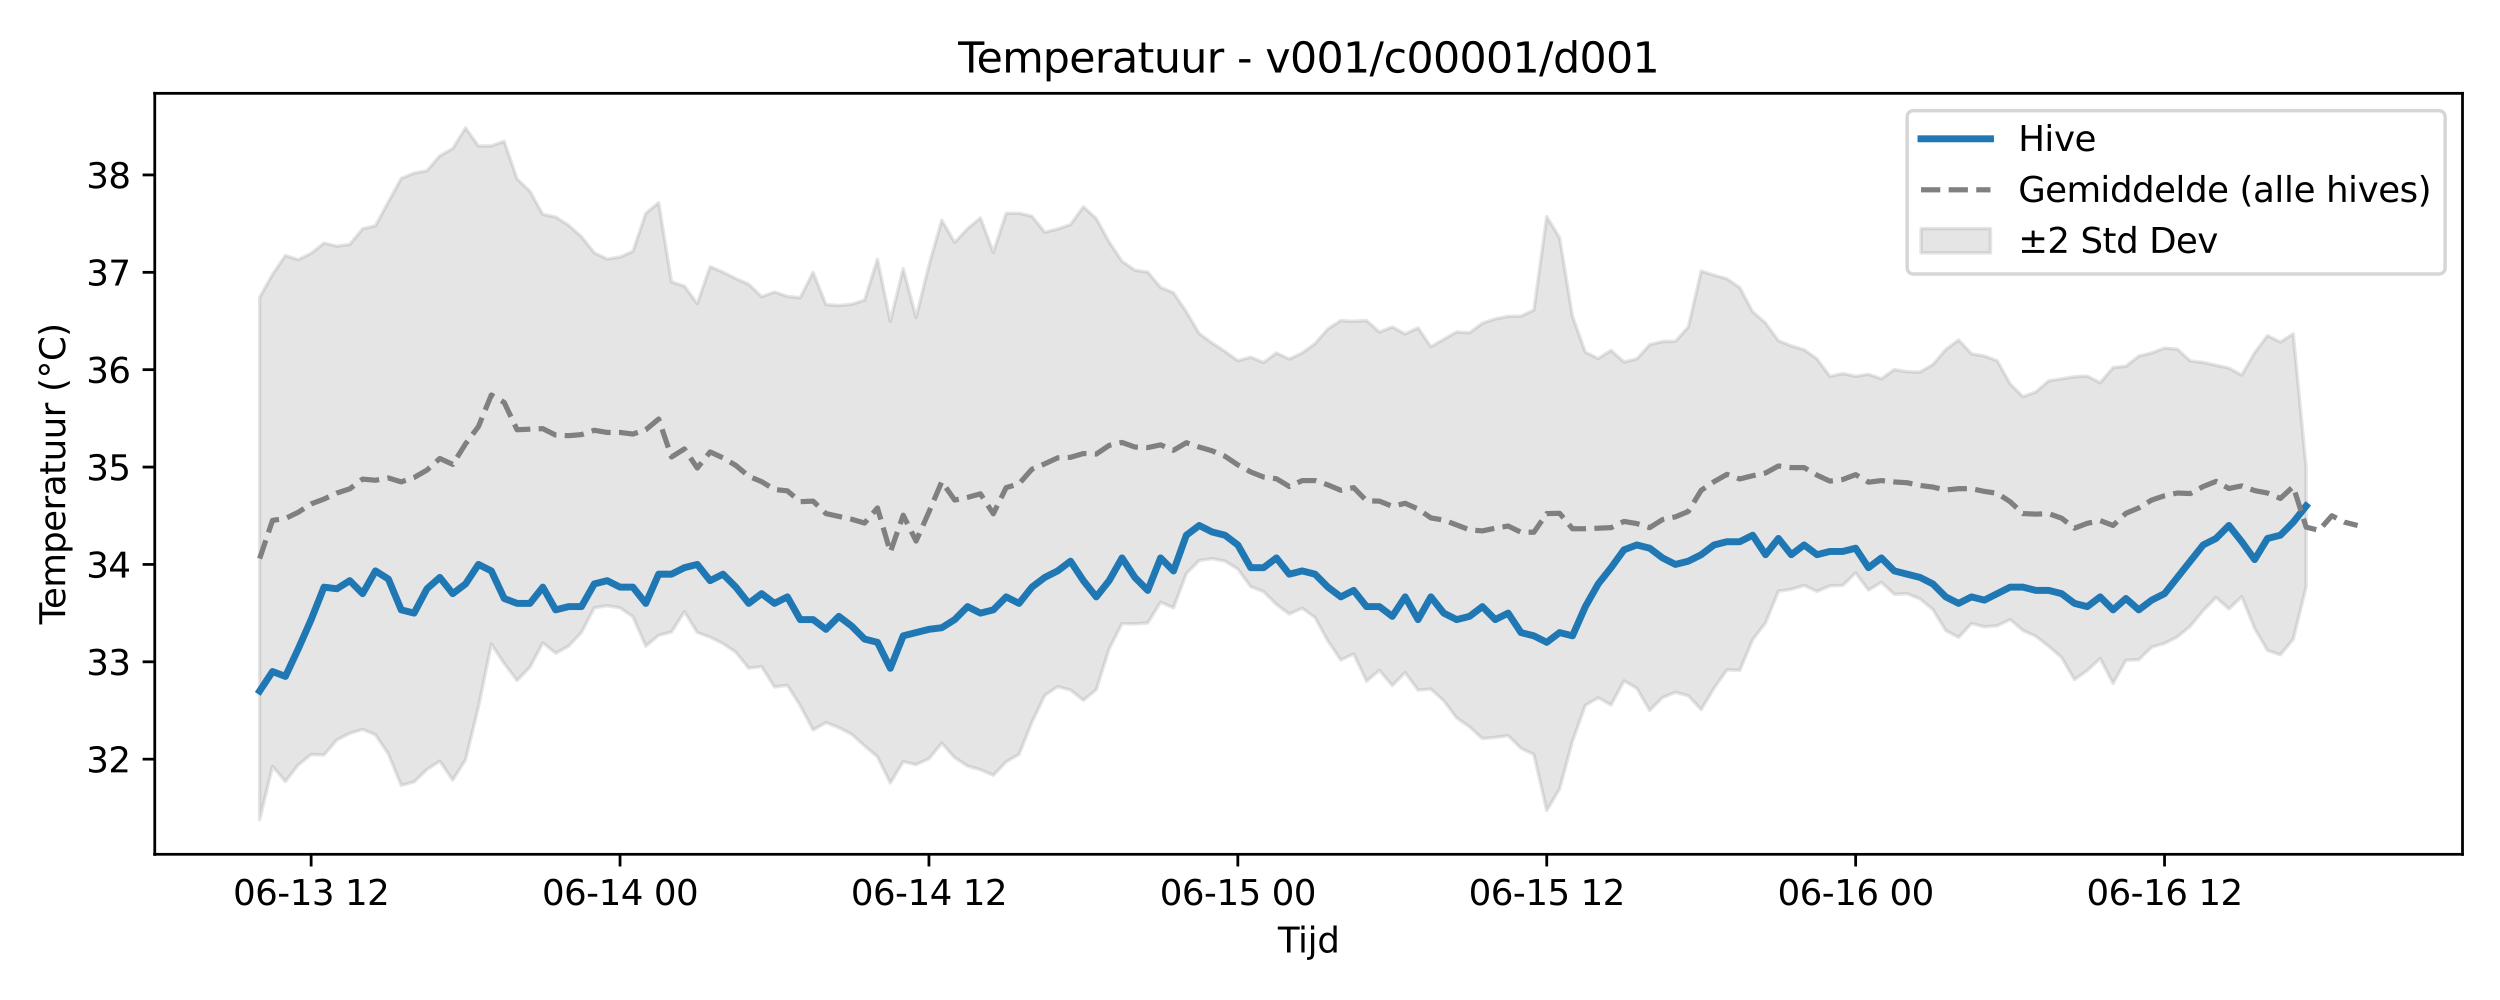 <?xml version="1.0" encoding="utf-8" standalone="no"?>
<!DOCTYPE svg PUBLIC "-//W3C//DTD SVG 1.1//EN"
  "http://www.w3.org/Graphics/SVG/1.1/DTD/svg11.dtd">
<svg xmlns:xlink="http://www.w3.org/1999/xlink" width="720pt" height="288pt" viewBox="0 0 720 288" xmlns="http://www.w3.org/2000/svg" version="1.1">
 <defs>
  <style type="text/css">*{stroke-linejoin: round; stroke-linecap: butt}</style>
 </defs>
 <g id="figure_1">
  <g id="patch_1">
   <path d="M 0 288 
L 720 288 
L 720 0 
L 0 0 
z
" style="fill: #ffffff"/>
  </g>
  <g id="axes_1">
   <g id="patch_2">
    <path d="M 44.57 246.04 
L 709.2 246.04 
L 709.2 26.88 
L 44.57 26.88 
z
" style="fill: #ffffff"/>
   </g>
   <g id="FillBetweenPolyCollection_1">
    <defs>
     <path id="m69b47f1df2" d="M 74.78 -202.333 
L 74.78 -51.922 
L 78.487 -67.287 
L 82.194 -62.949 
L 85.901 -67.711 
L 89.608 -70.705 
L 93.314 -70.58 
L 97.021 -74.916 
L 100.728 -76.814 
L 104.435 -77.942 
L 108.142 -76.379 
L 111.848 -70.862 
L 115.555 -61.813 
L 119.262 -62.828 
L 122.969 -66.407 
L 126.676 -68.805 
L 130.383 -63.319 
L 134.089 -69.216 
L 137.796 -84.401 
L 141.503 -102.495 
L 145.21 -96.899 
L 148.917 -92.027 
L 152.623 -95.869 
L 156.33 -102.856 
L 160.037 -99.874 
L 163.744 -101.913 
L 167.451 -105.835 
L 171.157 -112.969 
L 174.864 -113.536 
L 178.571 -112.951 
L 182.278 -110.386 
L 185.985 -101.92 
L 189.691 -105.03 
L 193.398 -105.976 
L 197.105 -111.833 
L 200.812 -105.858 
L 204.519 -104.489 
L 208.225 -102.658 
L 211.932 -100.15 
L 215.639 -95.564 
L 219.346 -96.014 
L 223.053 -90.149 
L 226.759 -90.626 
L 230.466 -84.781 
L 234.173 -77.793 
L 237.88 -79.907 
L 241.587 -78.44 
L 245.293 -76.554 
L 249 -73.176 
L 252.707 -70.06 
L 256.414 -62.511 
L 260.121 -68.625 
L 263.827 -67.786 
L 267.534 -69.493 
L 271.241 -73.988 
L 274.948 -69.79 
L 278.655 -67.394 
L 282.361 -66.318 
L 286.068 -64.726 
L 289.775 -68.597 
L 293.482 -70.733 
L 297.189 -80.009 
L 300.896 -87.738 
L 304.602 -90.225 
L 308.309 -89.27 
L 312.016 -86.326 
L 315.723 -89.386 
L 319.43 -101.138 
L 323.136 -108.389 
L 326.843 -108.335 
L 330.55 -108.571 
L 334.257 -114.551 
L 337.964 -112.962 
L 341.67 -122.815 
L 345.377 -126.583 
L 349.084 -127.103 
L 352.791 -126.42 
L 356.498 -124.113 
L 360.204 -119.047 
L 363.911 -117.602 
L 367.618 -113.905 
L 371.325 -111.168 
L 375.032 -112.835 
L 378.738 -110.139 
L 382.445 -103.404 
L 386.152 -97.92 
L 389.859 -99.674 
L 393.566 -91.818 
L 397.272 -94.968 
L 400.979 -90.564 
L 404.686 -94.292 
L 408.393 -89.246 
L 412.1 -89.551 
L 415.806 -86.172 
L 419.513 -81.24 
L 423.22 -78.677 
L 426.927 -75.295 
L 430.634 -75.622 
L 434.34 -76.138 
L 438.047 -72.494 
L 441.754 -70.733 
L 445.461 -54.574 
L 449.168 -60.815 
L 452.874 -74.527 
L 456.581 -84.898 
L 460.288 -87.04 
L 463.995 -84.981 
L 467.702 -91.915 
L 471.409 -89.777 
L 475.115 -83.363 
L 478.822 -87.116 
L 482.529 -88.606 
L 486.236 -87.601 
L 489.943 -83.639 
L 493.649 -89.823 
L 497.356 -95.069 
L 501.063 -94.972 
L 504.77 -103.778 
L 508.477 -108.598 
L 512.183 -117.728 
L 515.89 -118.288 
L 519.597 -119.403 
L 523.304 -117.671 
L 527.011 -119.276 
L 530.717 -119.404 
L 534.424 -122.987 
L 538.131 -118.052 
L 541.838 -120.284 
L 545.545 -116.852 
L 549.251 -116.992 
L 552.958 -115.537 
L 556.665 -112.461 
L 560.372 -106.421 
L 564.079 -104.433 
L 567.785 -108.422 
L 571.492 -107.498 
L 575.199 -107.762 
L 578.906 -109.583 
L 582.613 -106.424 
L 586.319 -104.764 
L 590.026 -101.873 
L 593.733 -98.643 
L 597.44 -92.272 
L 601.147 -94.905 
L 604.853 -98.357 
L 608.56 -91.19 
L 612.267 -97.824 
L 615.974 -98.007 
L 619.681 -101.625 
L 623.387 -102.707 
L 627.094 -104.592 
L 630.801 -107.66 
L 634.508 -112.152 
L 638.215 -115.924 
L 641.922 -112.654 
L 645.628 -116.143 
L 649.335 -107.019 
L 653.042 -100.676 
L 656.749 -99.414 
L 660.456 -103.915 
L 664.162 -119.009 
L 664.162 -153.38 
L 664.162 -153.38 
L 660.456 -191.843 
L 656.749 -189.489 
L 653.042 -191.344 
L 649.335 -186.403 
L 645.628 -179.99 
L 641.922 -181.983 
L 638.215 -182.794 
L 634.508 -183.607 
L 630.801 -184.048 
L 627.094 -187.427 
L 623.387 -187.755 
L 619.681 -186.344 
L 615.974 -185.444 
L 612.267 -182.51 
L 608.56 -182.134 
L 604.853 -177.772 
L 601.147 -179.665 
L 597.44 -179.494 
L 593.733 -178.887 
L 590.026 -178.306 
L 586.319 -175.104 
L 582.613 -173.755 
L 578.906 -177.451 
L 575.199 -184.102 
L 571.492 -185.456 
L 567.785 -186.09 
L 564.079 -190.079 
L 560.372 -187.313 
L 556.665 -182.986 
L 552.958 -180.844 
L 549.251 -180.947 
L 545.545 -181.555 
L 541.838 -178.902 
L 538.131 -180.2 
L 534.424 -179.627 
L 530.717 -180.405 
L 527.011 -179.598 
L 523.304 -184.631 
L 519.597 -187.261 
L 515.89 -188.376 
L 512.183 -189.871 
L 508.477 -194.951 
L 504.77 -198.212 
L 501.063 -205.149 
L 497.356 -207.7 
L 493.649 -208.74 
L 489.943 -209.938 
L 486.236 -193.824 
L 482.529 -189.704 
L 478.822 -189.635 
L 475.115 -188.714 
L 471.409 -184.638 
L 467.702 -183.746 
L 463.995 -187.097 
L 460.288 -184.727 
L 456.581 -186.557 
L 452.874 -196.927 
L 449.168 -219.52 
L 445.461 -225.605 
L 441.754 -198.697 
L 438.047 -196.935 
L 434.34 -196.874 
L 430.634 -196.144 
L 426.927 -194.914 
L 423.22 -192.154 
L 419.513 -192.396 
L 415.806 -190.268 
L 412.1 -188.135 
L 408.393 -193.582 
L 404.686 -191.807 
L 400.979 -193.822 
L 397.272 -192.378 
L 393.566 -195.684 
L 389.859 -195.461 
L 386.152 -195.657 
L 382.445 -193.289 
L 378.738 -189.047 
L 375.032 -186.351 
L 371.325 -184.591 
L 367.618 -186.341 
L 363.911 -183.609 
L 360.204 -185.124 
L 356.498 -184.109 
L 352.791 -186.788 
L 349.084 -189.221 
L 345.377 -191.922 
L 341.67 -198.183 
L 337.964 -203.673 
L 334.257 -205.2 
L 330.55 -209.622 
L 326.843 -210.17 
L 323.136 -212.764 
L 319.43 -218.301 
L 315.723 -225.068 
L 312.016 -228.439 
L 308.309 -223.315 
L 304.602 -222.048 
L 300.896 -221.108 
L 297.189 -225.721 
L 293.482 -226.584 
L 289.775 -226.538 
L 286.068 -215.328 
L 282.361 -225.234 
L 278.655 -222.133 
L 274.948 -218.179 
L 271.241 -224.575 
L 267.534 -211.621 
L 263.827 -196.564 
L 260.121 -210.619 
L 256.414 -195.483 
L 252.707 -213.36 
L 249 -201.55 
L 245.293 -200.353 
L 241.587 -200.025 
L 237.88 -200.272 
L 234.173 -209.552 
L 230.466 -202.253 
L 226.759 -202.64 
L 223.053 -203.896 
L 219.346 -202.548 
L 215.639 -206.115 
L 211.932 -207.761 
L 208.225 -209.615 
L 204.519 -211.211 
L 200.812 -200.557 
L 197.105 -205.581 
L 193.398 -206.796 
L 189.691 -229.615 
L 185.985 -226.555 
L 182.278 -215.597 
L 178.571 -213.966 
L 174.864 -213.382 
L 171.157 -215.195 
L 167.451 -219.837 
L 163.744 -223.135 
L 160.037 -225.485 
L 156.33 -226.243 
L 152.623 -232.918 
L 148.917 -236.449 
L 145.21 -247.28 
L 141.503 -245.985 
L 137.796 -245.944 
L 134.089 -251.158 
L 130.383 -245.215 
L 126.676 -243.112 
L 122.969 -238.832 
L 119.262 -238.139 
L 115.555 -236.617 
L 111.848 -229.838 
L 108.142 -222.985 
L 104.435 -222.09 
L 100.728 -217.609 
L 97.021 -217.103 
L 93.314 -217.968 
L 89.608 -215.038 
L 85.901 -213.225 
L 82.194 -214.381 
L 78.487 -208.975 
L 74.78 -202.333 
z
" style="stroke: #808080; stroke-opacity: 0.2"/>
    </defs>
    <g clip-path="url(#p6d8ef355d5)">
     <use xlink:href="#m69b47f1df2" x="0" y="288" style="fill: #808080; fill-opacity: 0.2; stroke: #808080; stroke-opacity: 0.2"/>
    </g>
   </g>
   <g id="matplotlib.axis_1">
    <g id="xtick_1">
     <g id="line2d_1">
      <defs>
       <path id="m35643dc6fe" d="M 0 0 
L 0 3.5 
" style="stroke: #000000; stroke-width: 0.8"/>
      </defs>
      <g>
       <use xlink:href="#m35643dc6fe" x="89.608" y="246.04" style="stroke: #000000; stroke-width: 0.8"/>
      </g>
     </g>
     <g id="text_1">
      <!-- 06-13 12 -->
      <g transform="translate(67.127 260.638) scale(0.1 -0.1)">
       <defs>
        <path id="DejaVuSans-30" d="M 2034 4250 
Q 1547 4250 1301 3770 
Q 1056 3291 1056 2328 
Q 1056 1369 1301 889 
Q 1547 409 2034 409 
Q 2525 409 2770 889 
Q 3016 1369 3016 2328 
Q 3016 3291 2770 3770 
Q 2525 4250 2034 4250 
z
M 2034 4750 
Q 2819 4750 3233 4129 
Q 3647 3509 3647 2328 
Q 3647 1150 3233 529 
Q 2819 -91 2034 -91 
Q 1250 -91 836 529 
Q 422 1150 422 2328 
Q 422 3509 836 4129 
Q 1250 4750 2034 4750 
z
" transform="scale(0.016)"/>
        <path id="DejaVuSans-36" d="M 2113 2584 
Q 1688 2584 1439 2293 
Q 1191 2003 1191 1497 
Q 1191 994 1439 701 
Q 1688 409 2113 409 
Q 2538 409 2786 701 
Q 3034 994 3034 1497 
Q 3034 2003 2786 2293 
Q 2538 2584 2113 2584 
z
M 3366 4563 
L 3366 3988 
Q 3128 4100 2886 4159 
Q 2644 4219 2406 4219 
Q 1781 4219 1451 3797 
Q 1122 3375 1075 2522 
Q 1259 2794 1537 2939 
Q 1816 3084 2150 3084 
Q 2853 3084 3261 2657 
Q 3669 2231 3669 1497 
Q 3669 778 3244 343 
Q 2819 -91 2113 -91 
Q 1303 -91 875 529 
Q 447 1150 447 2328 
Q 447 3434 972 4092 
Q 1497 4750 2381 4750 
Q 2619 4750 2861 4703 
Q 3103 4656 3366 4563 
z
" transform="scale(0.016)"/>
        <path id="DejaVuSans-2d" d="M 313 2009 
L 1997 2009 
L 1997 1497 
L 313 1497 
L 313 2009 
z
" transform="scale(0.016)"/>
        <path id="DejaVuSans-31" d="M 794 531 
L 1825 531 
L 1825 4091 
L 703 3866 
L 703 4441 
L 1819 4666 
L 2450 4666 
L 2450 531 
L 3481 531 
L 3481 0 
L 794 0 
L 794 531 
z
" transform="scale(0.016)"/>
        <path id="DejaVuSans-33" d="M 2597 2516 
Q 3050 2419 3304 2112 
Q 3559 1806 3559 1356 
Q 3559 666 3084 287 
Q 2609 -91 1734 -91 
Q 1441 -91 1130 -33 
Q 819 25 488 141 
L 488 750 
Q 750 597 1062 519 
Q 1375 441 1716 441 
Q 2309 441 2620 675 
Q 2931 909 2931 1356 
Q 2931 1769 2642 2001 
Q 2353 2234 1838 2234 
L 1294 2234 
L 1294 2753 
L 1863 2753 
Q 2328 2753 2575 2939 
Q 2822 3125 2822 3475 
Q 2822 3834 2567 4026 
Q 2313 4219 1838 4219 
Q 1578 4219 1281 4162 
Q 984 4106 628 3988 
L 628 4550 
Q 988 4650 1302 4700 
Q 1616 4750 1894 4750 
Q 2613 4750 3031 4423 
Q 3450 4097 3450 3541 
Q 3450 3153 3228 2886 
Q 3006 2619 2597 2516 
z
" transform="scale(0.016)"/>
        <path id="DejaVuSans-20" transform="scale(0.016)"/>
        <path id="DejaVuSans-32" d="M 1228 531 
L 3431 531 
L 3431 0 
L 469 0 
L 469 531 
Q 828 903 1448 1529 
Q 2069 2156 2228 2338 
Q 2531 2678 2651 2914 
Q 2772 3150 2772 3378 
Q 2772 3750 2511 3984 
Q 2250 4219 1831 4219 
Q 1534 4219 1204 4116 
Q 875 4013 500 3803 
L 500 4441 
Q 881 4594 1212 4672 
Q 1544 4750 1819 4750 
Q 2544 4750 2975 4387 
Q 3406 4025 3406 3419 
Q 3406 3131 3298 2873 
Q 3191 2616 2906 2266 
Q 2828 2175 2409 1742 
Q 1991 1309 1228 531 
z
" transform="scale(0.016)"/>
       </defs>
       <use xlink:href="#DejaVuSans-30"/>
       <use xlink:href="#DejaVuSans-36" transform="translate(63.623 0)"/>
       <use xlink:href="#DejaVuSans-2d" transform="translate(127.246 0)"/>
       <use xlink:href="#DejaVuSans-31" transform="translate(163.33 0)"/>
       <use xlink:href="#DejaVuSans-33" transform="translate(226.953 0)"/>
       <use xlink:href="#DejaVuSans-20" transform="translate(290.576 0)"/>
       <use xlink:href="#DejaVuSans-31" transform="translate(322.363 0)"/>
       <use xlink:href="#DejaVuSans-32" transform="translate(385.986 0)"/>
      </g>
     </g>
    </g>
    <g id="xtick_2">
     <g id="line2d_2">
      <g>
       <use xlink:href="#m35643dc6fe" x="178.571" y="246.04" style="stroke: #000000; stroke-width: 0.8"/>
      </g>
     </g>
     <g id="text_2">
      <!-- 06-14 00 -->
      <g transform="translate(156.091 260.638) scale(0.1 -0.1)">
       <defs>
        <path id="DejaVuSans-34" d="M 2419 4116 
L 825 1625 
L 2419 1625 
L 2419 4116 
z
M 2253 4666 
L 3047 4666 
L 3047 1625 
L 3713 1625 
L 3713 1100 
L 3047 1100 
L 3047 0 
L 2419 0 
L 2419 1100 
L 313 1100 
L 313 1709 
L 2253 4666 
z
" transform="scale(0.016)"/>
       </defs>
       <use xlink:href="#DejaVuSans-30"/>
       <use xlink:href="#DejaVuSans-36" transform="translate(63.623 0)"/>
       <use xlink:href="#DejaVuSans-2d" transform="translate(127.246 0)"/>
       <use xlink:href="#DejaVuSans-31" transform="translate(163.33 0)"/>
       <use xlink:href="#DejaVuSans-34" transform="translate(226.953 0)"/>
       <use xlink:href="#DejaVuSans-20" transform="translate(290.576 0)"/>
       <use xlink:href="#DejaVuSans-30" transform="translate(322.363 0)"/>
       <use xlink:href="#DejaVuSans-30" transform="translate(385.986 0)"/>
      </g>
     </g>
    </g>
    <g id="xtick_3">
     <g id="line2d_3">
      <g>
       <use xlink:href="#m35643dc6fe" x="267.534" y="246.04" style="stroke: #000000; stroke-width: 0.8"/>
      </g>
     </g>
     <g id="text_3">
      <!-- 06-14 12 -->
      <g transform="translate(245.054 260.638) scale(0.1 -0.1)">
       <use xlink:href="#DejaVuSans-30"/>
       <use xlink:href="#DejaVuSans-36" transform="translate(63.623 0)"/>
       <use xlink:href="#DejaVuSans-2d" transform="translate(127.246 0)"/>
       <use xlink:href="#DejaVuSans-31" transform="translate(163.33 0)"/>
       <use xlink:href="#DejaVuSans-34" transform="translate(226.953 0)"/>
       <use xlink:href="#DejaVuSans-20" transform="translate(290.576 0)"/>
       <use xlink:href="#DejaVuSans-31" transform="translate(322.363 0)"/>
       <use xlink:href="#DejaVuSans-32" transform="translate(385.986 0)"/>
      </g>
     </g>
    </g>
    <g id="xtick_4">
     <g id="line2d_4">
      <g>
       <use xlink:href="#m35643dc6fe" x="356.498" y="246.04" style="stroke: #000000; stroke-width: 0.8"/>
      </g>
     </g>
     <g id="text_4">
      <!-- 06-15 00 -->
      <g transform="translate(334.017 260.638) scale(0.1 -0.1)">
       <defs>
        <path id="DejaVuSans-35" d="M 691 4666 
L 3169 4666 
L 3169 4134 
L 1269 4134 
L 1269 2991 
Q 1406 3038 1543 3061 
Q 1681 3084 1819 3084 
Q 2600 3084 3056 2656 
Q 3513 2228 3513 1497 
Q 3513 744 3044 326 
Q 2575 -91 1722 -91 
Q 1428 -91 1123 -41 
Q 819 9 494 109 
L 494 744 
Q 775 591 1075 516 
Q 1375 441 1709 441 
Q 2250 441 2565 725 
Q 2881 1009 2881 1497 
Q 2881 1984 2565 2268 
Q 2250 2553 1709 2553 
Q 1456 2553 1204 2497 
Q 953 2441 691 2322 
L 691 4666 
z
" transform="scale(0.016)"/>
       </defs>
       <use xlink:href="#DejaVuSans-30"/>
       <use xlink:href="#DejaVuSans-36" transform="translate(63.623 0)"/>
       <use xlink:href="#DejaVuSans-2d" transform="translate(127.246 0)"/>
       <use xlink:href="#DejaVuSans-31" transform="translate(163.33 0)"/>
       <use xlink:href="#DejaVuSans-35" transform="translate(226.953 0)"/>
       <use xlink:href="#DejaVuSans-20" transform="translate(290.576 0)"/>
       <use xlink:href="#DejaVuSans-30" transform="translate(322.363 0)"/>
       <use xlink:href="#DejaVuSans-30" transform="translate(385.986 0)"/>
      </g>
     </g>
    </g>
    <g id="xtick_5">
     <g id="line2d_5">
      <g>
       <use xlink:href="#m35643dc6fe" x="445.461" y="246.04" style="stroke: #000000; stroke-width: 0.8"/>
      </g>
     </g>
     <g id="text_5">
      <!-- 06-15 12 -->
      <g transform="translate(422.98 260.638) scale(0.1 -0.1)">
       <use xlink:href="#DejaVuSans-30"/>
       <use xlink:href="#DejaVuSans-36" transform="translate(63.623 0)"/>
       <use xlink:href="#DejaVuSans-2d" transform="translate(127.246 0)"/>
       <use xlink:href="#DejaVuSans-31" transform="translate(163.33 0)"/>
       <use xlink:href="#DejaVuSans-35" transform="translate(226.953 0)"/>
       <use xlink:href="#DejaVuSans-20" transform="translate(290.576 0)"/>
       <use xlink:href="#DejaVuSans-31" transform="translate(322.363 0)"/>
       <use xlink:href="#DejaVuSans-32" transform="translate(385.986 0)"/>
      </g>
     </g>
    </g>
    <g id="xtick_6">
     <g id="line2d_6">
      <g>
       <use xlink:href="#m35643dc6fe" x="534.424" y="246.04" style="stroke: #000000; stroke-width: 0.8"/>
      </g>
     </g>
     <g id="text_6">
      <!-- 06-16 00 -->
      <g transform="translate(511.944 260.638) scale(0.1 -0.1)">
       <use xlink:href="#DejaVuSans-30"/>
       <use xlink:href="#DejaVuSans-36" transform="translate(63.623 0)"/>
       <use xlink:href="#DejaVuSans-2d" transform="translate(127.246 0)"/>
       <use xlink:href="#DejaVuSans-31" transform="translate(163.33 0)"/>
       <use xlink:href="#DejaVuSans-36" transform="translate(226.953 0)"/>
       <use xlink:href="#DejaVuSans-20" transform="translate(290.576 0)"/>
       <use xlink:href="#DejaVuSans-30" transform="translate(322.363 0)"/>
       <use xlink:href="#DejaVuSans-30" transform="translate(385.986 0)"/>
      </g>
     </g>
    </g>
    <g id="xtick_7">
     <g id="line2d_7">
      <g>
       <use xlink:href="#m35643dc6fe" x="623.387" y="246.04" style="stroke: #000000; stroke-width: 0.8"/>
      </g>
     </g>
     <g id="text_7">
      <!-- 06-16 12 -->
      <g transform="translate(600.907 260.638) scale(0.1 -0.1)">
       <use xlink:href="#DejaVuSans-30"/>
       <use xlink:href="#DejaVuSans-36" transform="translate(63.623 0)"/>
       <use xlink:href="#DejaVuSans-2d" transform="translate(127.246 0)"/>
       <use xlink:href="#DejaVuSans-31" transform="translate(163.33 0)"/>
       <use xlink:href="#DejaVuSans-36" transform="translate(226.953 0)"/>
       <use xlink:href="#DejaVuSans-20" transform="translate(290.576 0)"/>
       <use xlink:href="#DejaVuSans-31" transform="translate(322.363 0)"/>
       <use xlink:href="#DejaVuSans-32" transform="translate(385.986 0)"/>
      </g>
     </g>
    </g>
    <g id="text_8">
     <!-- Tijd -->
     <g transform="translate(368.035 274.317) scale(0.1 -0.1)">
      <defs>
       <path id="DejaVuSans-54" d="M -19 4666 
L 3928 4666 
L 3928 4134 
L 2272 4134 
L 2272 0 
L 1638 0 
L 1638 4134 
L -19 4134 
L -19 4666 
z
" transform="scale(0.016)"/>
       <path id="DejaVuSans-69" d="M 603 3500 
L 1178 3500 
L 1178 0 
L 603 0 
L 603 3500 
z
M 603 4863 
L 1178 4863 
L 1178 4134 
L 603 4134 
L 603 4863 
z
" transform="scale(0.016)"/>
       <path id="DejaVuSans-6a" d="M 603 3500 
L 1178 3500 
L 1178 -63 
Q 1178 -731 923 -1031 
Q 669 -1331 103 -1331 
L -116 -1331 
L -116 -844 
L 38 -844 
Q 366 -844 484 -692 
Q 603 -541 603 -63 
L 603 3500 
z
M 603 4863 
L 1178 4863 
L 1178 4134 
L 603 4134 
L 603 4863 
z
" transform="scale(0.016)"/>
       <path id="DejaVuSans-64" d="M 2906 2969 
L 2906 4863 
L 3481 4863 
L 3481 0 
L 2906 0 
L 2906 525 
Q 2725 213 2448 61 
Q 2172 -91 1784 -91 
Q 1150 -91 751 415 
Q 353 922 353 1747 
Q 353 2572 751 3078 
Q 1150 3584 1784 3584 
Q 2172 3584 2448 3432 
Q 2725 3281 2906 2969 
z
M 947 1747 
Q 947 1113 1208 752 
Q 1469 391 1925 391 
Q 2381 391 2643 752 
Q 2906 1113 2906 1747 
Q 2906 2381 2643 2742 
Q 2381 3103 1925 3103 
Q 1469 3103 1208 2742 
Q 947 2381 947 1747 
z
" transform="scale(0.016)"/>
      </defs>
      <use xlink:href="#DejaVuSans-54"/>
      <use xlink:href="#DejaVuSans-69" transform="translate(57.959 0)"/>
      <use xlink:href="#DejaVuSans-6a" transform="translate(85.742 0)"/>
      <use xlink:href="#DejaVuSans-64" transform="translate(113.525 0)"/>
     </g>
    </g>
   </g>
   <g id="matplotlib.axis_2">
    <g id="ytick_1">
     <g id="line2d_8">
      <defs>
       <path id="mdef4ebf2e7" d="M 0 0 
L -3.5 0 
" style="stroke: #000000; stroke-width: 0.8"/>
      </defs>
      <g>
       <use xlink:href="#mdef4ebf2e7" x="44.57" y="218.641" style="stroke: #000000; stroke-width: 0.8"/>
      </g>
     </g>
     <g id="text_9">
      <!-- 32 -->
      <g transform="translate(24.845 222.44) scale(0.1 -0.1)">
       <use xlink:href="#DejaVuSans-33"/>
       <use xlink:href="#DejaVuSans-32" transform="translate(63.623 0)"/>
      </g>
     </g>
    </g>
    <g id="ytick_2">
     <g id="line2d_9">
      <g>
       <use xlink:href="#mdef4ebf2e7" x="44.57" y="190.598" style="stroke: #000000; stroke-width: 0.8"/>
      </g>
     </g>
     <g id="text_10">
      <!-- 33 -->
      <g transform="translate(24.845 194.397) scale(0.1 -0.1)">
       <use xlink:href="#DejaVuSans-33"/>
       <use xlink:href="#DejaVuSans-33" transform="translate(63.623 0)"/>
      </g>
     </g>
    </g>
    <g id="ytick_3">
     <g id="line2d_10">
      <g>
       <use xlink:href="#mdef4ebf2e7" x="44.57" y="162.555" style="stroke: #000000; stroke-width: 0.8"/>
      </g>
     </g>
     <g id="text_11">
      <!-- 34 -->
      <g transform="translate(24.845 166.354) scale(0.1 -0.1)">
       <use xlink:href="#DejaVuSans-33"/>
       <use xlink:href="#DejaVuSans-34" transform="translate(63.623 0)"/>
      </g>
     </g>
    </g>
    <g id="ytick_4">
     <g id="line2d_11">
      <g>
       <use xlink:href="#mdef4ebf2e7" x="44.57" y="134.512" style="stroke: #000000; stroke-width: 0.8"/>
      </g>
     </g>
     <g id="text_12">
      <!-- 35 -->
      <g transform="translate(24.845 138.311) scale(0.1 -0.1)">
       <use xlink:href="#DejaVuSans-33"/>
       <use xlink:href="#DejaVuSans-35" transform="translate(63.623 0)"/>
      </g>
     </g>
    </g>
    <g id="ytick_5">
     <g id="line2d_12">
      <g>
       <use xlink:href="#mdef4ebf2e7" x="44.57" y="106.469" style="stroke: #000000; stroke-width: 0.8"/>
      </g>
     </g>
     <g id="text_13">
      <!-- 36 -->
      <g transform="translate(24.845 110.268) scale(0.1 -0.1)">
       <use xlink:href="#DejaVuSans-33"/>
       <use xlink:href="#DejaVuSans-36" transform="translate(63.623 0)"/>
      </g>
     </g>
    </g>
    <g id="ytick_6">
     <g id="line2d_13">
      <g>
       <use xlink:href="#mdef4ebf2e7" x="44.57" y="78.426" style="stroke: #000000; stroke-width: 0.8"/>
      </g>
     </g>
     <g id="text_14">
      <!-- 37 -->
      <g transform="translate(24.845 82.225) scale(0.1 -0.1)">
       <defs>
        <path id="DejaVuSans-37" d="M 525 4666 
L 3525 4666 
L 3525 4397 
L 1831 0 
L 1172 0 
L 2766 4134 
L 525 4134 
L 525 4666 
z
" transform="scale(0.016)"/>
       </defs>
       <use xlink:href="#DejaVuSans-33"/>
       <use xlink:href="#DejaVuSans-37" transform="translate(63.623 0)"/>
      </g>
     </g>
    </g>
    <g id="ytick_7">
     <g id="line2d_14">
      <g>
       <use xlink:href="#mdef4ebf2e7" x="44.57" y="50.383" style="stroke: #000000; stroke-width: 0.8"/>
      </g>
     </g>
     <g id="text_15">
      <!-- 38 -->
      <g transform="translate(24.845 54.182) scale(0.1 -0.1)">
       <defs>
        <path id="DejaVuSans-38" d="M 2034 2216 
Q 1584 2216 1326 1975 
Q 1069 1734 1069 1313 
Q 1069 891 1326 650 
Q 1584 409 2034 409 
Q 2484 409 2743 651 
Q 3003 894 3003 1313 
Q 3003 1734 2745 1975 
Q 2488 2216 2034 2216 
z
M 1403 2484 
Q 997 2584 770 2862 
Q 544 3141 544 3541 
Q 544 4100 942 4425 
Q 1341 4750 2034 4750 
Q 2731 4750 3128 4425 
Q 3525 4100 3525 3541 
Q 3525 3141 3298 2862 
Q 3072 2584 2669 2484 
Q 3125 2378 3379 2068 
Q 3634 1759 3634 1313 
Q 3634 634 3220 271 
Q 2806 -91 2034 -91 
Q 1263 -91 848 271 
Q 434 634 434 1313 
Q 434 1759 690 2068 
Q 947 2378 1403 2484 
z
M 1172 3481 
Q 1172 3119 1398 2916 
Q 1625 2713 2034 2713 
Q 2441 2713 2670 2916 
Q 2900 3119 2900 3481 
Q 2900 3844 2670 4047 
Q 2441 4250 2034 4250 
Q 1625 4250 1398 4047 
Q 1172 3844 1172 3481 
z
" transform="scale(0.016)"/>
       </defs>
       <use xlink:href="#DejaVuSans-33"/>
       <use xlink:href="#DejaVuSans-38" transform="translate(63.623 0)"/>
      </g>
     </g>
    </g>
    <g id="text_16">
     <!-- Temperatuur (°C) -->
     <g transform="translate(18.765 179.816) rotate(-90) scale(0.1 -0.1)">
      <defs>
       <path id="DejaVuSans-65" d="M 3597 1894 
L 3597 1613 
L 953 1613 
Q 991 1019 1311 708 
Q 1631 397 2203 397 
Q 2534 397 2845 478 
Q 3156 559 3463 722 
L 3463 178 
Q 3153 47 2828 -22 
Q 2503 -91 2169 -91 
Q 1331 -91 842 396 
Q 353 884 353 1716 
Q 353 2575 817 3079 
Q 1281 3584 2069 3584 
Q 2775 3584 3186 3129 
Q 3597 2675 3597 1894 
z
M 3022 2063 
Q 3016 2534 2758 2815 
Q 2500 3097 2075 3097 
Q 1594 3097 1305 2825 
Q 1016 2553 972 2059 
L 3022 2063 
z
" transform="scale(0.016)"/>
       <path id="DejaVuSans-6d" d="M 3328 2828 
Q 3544 3216 3844 3400 
Q 4144 3584 4550 3584 
Q 5097 3584 5394 3201 
Q 5691 2819 5691 2113 
L 5691 0 
L 5113 0 
L 5113 2094 
Q 5113 2597 4934 2840 
Q 4756 3084 4391 3084 
Q 3944 3084 3684 2787 
Q 3425 2491 3425 1978 
L 3425 0 
L 2847 0 
L 2847 2094 
Q 2847 2600 2669 2842 
Q 2491 3084 2119 3084 
Q 1678 3084 1418 2786 
Q 1159 2488 1159 1978 
L 1159 0 
L 581 0 
L 581 3500 
L 1159 3500 
L 1159 2956 
Q 1356 3278 1631 3431 
Q 1906 3584 2284 3584 
Q 2666 3584 2933 3390 
Q 3200 3197 3328 2828 
z
" transform="scale(0.016)"/>
       <path id="DejaVuSans-70" d="M 1159 525 
L 1159 -1331 
L 581 -1331 
L 581 3500 
L 1159 3500 
L 1159 2969 
Q 1341 3281 1617 3432 
Q 1894 3584 2278 3584 
Q 2916 3584 3314 3078 
Q 3713 2572 3713 1747 
Q 3713 922 3314 415 
Q 2916 -91 2278 -91 
Q 1894 -91 1617 61 
Q 1341 213 1159 525 
z
M 3116 1747 
Q 3116 2381 2855 2742 
Q 2594 3103 2138 3103 
Q 1681 3103 1420 2742 
Q 1159 2381 1159 1747 
Q 1159 1113 1420 752 
Q 1681 391 2138 391 
Q 2594 391 2855 752 
Q 3116 1113 3116 1747 
z
" transform="scale(0.016)"/>
       <path id="DejaVuSans-72" d="M 2631 2963 
Q 2534 3019 2420 3045 
Q 2306 3072 2169 3072 
Q 1681 3072 1420 2755 
Q 1159 2438 1159 1844 
L 1159 0 
L 581 0 
L 581 3500 
L 1159 3500 
L 1159 2956 
Q 1341 3275 1631 3429 
Q 1922 3584 2338 3584 
Q 2397 3584 2469 3576 
Q 2541 3569 2628 3553 
L 2631 2963 
z
" transform="scale(0.016)"/>
       <path id="DejaVuSans-61" d="M 2194 1759 
Q 1497 1759 1228 1600 
Q 959 1441 959 1056 
Q 959 750 1161 570 
Q 1363 391 1709 391 
Q 2188 391 2477 730 
Q 2766 1069 2766 1631 
L 2766 1759 
L 2194 1759 
z
M 3341 1997 
L 3341 0 
L 2766 0 
L 2766 531 
Q 2569 213 2275 61 
Q 1981 -91 1556 -91 
Q 1019 -91 701 211 
Q 384 513 384 1019 
Q 384 1609 779 1909 
Q 1175 2209 1959 2209 
L 2766 2209 
L 2766 2266 
Q 2766 2663 2505 2880 
Q 2244 3097 1772 3097 
Q 1472 3097 1187 3025 
Q 903 2953 641 2809 
L 641 3341 
Q 956 3463 1253 3523 
Q 1550 3584 1831 3584 
Q 2591 3584 2966 3190 
Q 3341 2797 3341 1997 
z
" transform="scale(0.016)"/>
       <path id="DejaVuSans-74" d="M 1172 4494 
L 1172 3500 
L 2356 3500 
L 2356 3053 
L 1172 3053 
L 1172 1153 
Q 1172 725 1289 603 
Q 1406 481 1766 481 
L 2356 481 
L 2356 0 
L 1766 0 
Q 1100 0 847 248 
Q 594 497 594 1153 
L 594 3053 
L 172 3053 
L 172 3500 
L 594 3500 
L 594 4494 
L 1172 4494 
z
" transform="scale(0.016)"/>
       <path id="DejaVuSans-75" d="M 544 1381 
L 544 3500 
L 1119 3500 
L 1119 1403 
Q 1119 906 1312 657 
Q 1506 409 1894 409 
Q 2359 409 2629 706 
Q 2900 1003 2900 1516 
L 2900 3500 
L 3475 3500 
L 3475 0 
L 2900 0 
L 2900 538 
Q 2691 219 2414 64 
Q 2138 -91 1772 -91 
Q 1169 -91 856 284 
Q 544 659 544 1381 
z
M 1991 3584 
L 1991 3584 
z
" transform="scale(0.016)"/>
       <path id="DejaVuSans-28" d="M 1984 4856 
Q 1566 4138 1362 3434 
Q 1159 2731 1159 2009 
Q 1159 1288 1364 580 
Q 1569 -128 1984 -844 
L 1484 -844 
Q 1016 -109 783 600 
Q 550 1309 550 2009 
Q 550 2706 781 3412 
Q 1013 4119 1484 4856 
L 1984 4856 
z
" transform="scale(0.016)"/>
       <path id="DejaVuSans-b0" d="M 1600 4347 
Q 1350 4347 1178 4173 
Q 1006 4000 1006 3750 
Q 1006 3503 1178 3333 
Q 1350 3163 1600 3163 
Q 1850 3163 2022 3333 
Q 2194 3503 2194 3750 
Q 2194 3997 2020 4172 
Q 1847 4347 1600 4347 
z
M 1600 4750 
Q 1800 4750 1984 4673 
Q 2169 4597 2303 4453 
Q 2447 4313 2519 4134 
Q 2591 3956 2591 3750 
Q 2591 3338 2302 3052 
Q 2013 2766 1594 2766 
Q 1172 2766 890 3047 
Q 609 3328 609 3750 
Q 609 4169 896 4459 
Q 1184 4750 1600 4750 
z
" transform="scale(0.016)"/>
       <path id="DejaVuSans-43" d="M 4122 4306 
L 4122 3641 
Q 3803 3938 3442 4084 
Q 3081 4231 2675 4231 
Q 1875 4231 1450 3742 
Q 1025 3253 1025 2328 
Q 1025 1406 1450 917 
Q 1875 428 2675 428 
Q 3081 428 3442 575 
Q 3803 722 4122 1019 
L 4122 359 
Q 3791 134 3420 21 
Q 3050 -91 2638 -91 
Q 1578 -91 968 557 
Q 359 1206 359 2328 
Q 359 3453 968 4101 
Q 1578 4750 2638 4750 
Q 3056 4750 3426 4639 
Q 3797 4528 4122 4306 
z
" transform="scale(0.016)"/>
       <path id="DejaVuSans-29" d="M 513 4856 
L 1013 4856 
Q 1481 4119 1714 3412 
Q 1947 2706 1947 2009 
Q 1947 1309 1714 600 
Q 1481 -109 1013 -844 
L 513 -844 
Q 928 -128 1133 580 
Q 1338 1288 1338 2009 
Q 1338 2731 1133 3434 
Q 928 4138 513 4856 
z
" transform="scale(0.016)"/>
      </defs>
      <use xlink:href="#DejaVuSans-54"/>
      <use xlink:href="#DejaVuSans-65" transform="translate(44.084 0)"/>
      <use xlink:href="#DejaVuSans-6d" transform="translate(105.607 0)"/>
      <use xlink:href="#DejaVuSans-70" transform="translate(203.02 0)"/>
      <use xlink:href="#DejaVuSans-65" transform="translate(266.496 0)"/>
      <use xlink:href="#DejaVuSans-72" transform="translate(328.02 0)"/>
      <use xlink:href="#DejaVuSans-61" transform="translate(369.133 0)"/>
      <use xlink:href="#DejaVuSans-74" transform="translate(430.412 0)"/>
      <use xlink:href="#DejaVuSans-75" transform="translate(469.621 0)"/>
      <use xlink:href="#DejaVuSans-75" transform="translate(533 0)"/>
      <use xlink:href="#DejaVuSans-72" transform="translate(596.379 0)"/>
      <use xlink:href="#DejaVuSans-20" transform="translate(637.492 0)"/>
      <use xlink:href="#DejaVuSans-28" transform="translate(669.279 0)"/>
      <use xlink:href="#DejaVuSans-b0" transform="translate(708.293 0)"/>
      <use xlink:href="#DejaVuSans-43" transform="translate(758.293 0)"/>
      <use xlink:href="#DejaVuSans-29" transform="translate(828.117 0)"/>
     </g>
    </g>
   </g>
   <g id="line2d_15">
    <path d="M 74.78 199.011 
L 78.487 193.403 
L 82.194 194.805 
L 85.901 186.859 
L 89.608 178.446 
L 93.314 169.099 
L 97.021 169.566 
L 100.728 167.229 
L 104.435 170.968 
L 108.142 164.425 
L 111.848 166.762 
L 115.555 175.642 
L 119.262 176.577 
L 122.969 169.566 
L 126.676 166.294 
L 130.383 170.968 
L 134.089 168.164 
L 137.796 162.555 
L 141.503 164.425 
L 145.21 172.37 
L 148.917 173.772 
L 152.623 173.772 
L 156.33 169.099 
L 160.037 175.642 
L 163.744 174.707 
L 167.451 174.707 
L 171.157 168.164 
L 174.864 167.229 
L 178.571 169.099 
L 182.278 169.099 
L 185.985 173.772 
L 189.691 165.359 
L 193.398 165.359 
L 197.105 163.49 
L 200.812 162.555 
L 204.519 167.229 
L 208.225 165.359 
L 211.932 169.099 
L 215.639 173.772 
L 219.346 170.968 
L 223.053 173.772 
L 226.759 171.903 
L 230.466 178.446 
L 234.173 178.446 
L 237.88 181.251 
L 241.587 177.511 
L 245.293 180.316 
L 249 184.055 
L 252.707 184.99 
L 256.414 192.468 
L 260.121 183.12 
L 267.534 181.251 
L 271.241 180.783 
L 274.948 178.446 
L 278.655 174.707 
L 282.361 176.577 
L 286.068 175.642 
L 289.775 171.903 
L 293.482 173.772 
L 297.189 169.099 
L 300.896 166.294 
L 304.602 164.425 
L 308.309 161.62 
L 312.016 167.229 
L 315.723 171.903 
L 319.43 167.229 
L 323.136 160.686 
L 326.843 166.294 
L 330.55 170.033 
L 334.257 160.686 
L 337.964 164.425 
L 341.67 154.142 
L 345.377 151.338 
L 349.084 153.207 
L 352.791 154.142 
L 356.498 156.947 
L 360.204 163.49 
L 363.911 163.49 
L 367.618 160.686 
L 371.325 165.359 
L 375.032 164.425 
L 378.738 165.359 
L 382.445 169.099 
L 386.152 171.903 
L 389.859 170.033 
L 393.566 174.707 
L 397.272 174.707 
L 400.979 177.511 
L 404.686 171.903 
L 408.393 178.446 
L 412.1 171.903 
L 415.806 176.577 
L 419.513 178.446 
L 423.22 177.511 
L 426.927 174.707 
L 430.634 178.446 
L 434.34 176.577 
L 438.047 182.185 
L 441.754 183.12 
L 445.461 184.99 
L 449.168 182.185 
L 452.874 183.12 
L 456.581 174.707 
L 460.288 168.164 
L 463.995 163.49 
L 467.702 158.349 
L 471.409 156.947 
L 475.115 157.881 
L 478.822 160.686 
L 482.529 162.555 
L 486.236 161.62 
L 489.943 159.751 
L 493.649 156.947 
L 497.356 156.012 
L 501.063 156.012 
L 504.77 154.142 
L 508.477 159.751 
L 512.183 155.077 
L 515.89 159.751 
L 519.597 156.947 
L 523.304 159.751 
L 527.011 158.816 
L 530.717 158.816 
L 534.424 157.881 
L 538.131 163.49 
L 541.838 160.686 
L 545.545 164.425 
L 552.958 166.294 
L 556.665 168.164 
L 560.372 171.903 
L 564.079 173.772 
L 567.785 171.903 
L 571.492 172.838 
L 578.906 169.099 
L 582.613 169.099 
L 586.319 170.033 
L 590.026 170.033 
L 593.733 170.968 
L 597.44 173.772 
L 601.147 174.707 
L 604.853 171.903 
L 608.56 175.642 
L 612.267 172.37 
L 615.974 175.642 
L 619.681 172.838 
L 623.387 170.968 
L 634.508 156.947 
L 638.215 155.077 
L 641.922 151.338 
L 645.628 156.012 
L 649.335 161.153 
L 653.042 155.077 
L 656.749 154.142 
L 660.456 150.403 
L 664.162 145.729 
L 664.162 145.729 
" clip-path="url(#p6d8ef355d5)" style="fill: none; stroke: #1f77b4; stroke-width: 2; stroke-linecap: square"/>
   </g>
   <g id="line2d_16">
    <path d="M 74.78 160.873 
L 78.487 149.869 
L 82.194 149.335 
L 85.901 147.532 
L 89.608 145.128 
L 93.314 143.726 
L 97.021 141.99 
L 100.728 140.788 
L 104.435 137.984 
L 108.142 138.318 
L 111.848 137.65 
L 115.555 138.785 
L 119.262 137.517 
L 122.969 135.38 
L 126.676 132.042 
L 130.383 133.733 
L 134.089 127.813 
L 137.796 122.828 
L 141.503 113.76 
L 145.21 115.91 
L 148.917 123.762 
L 156.33 123.451 
L 160.037 125.32 
L 163.744 125.476 
L 167.451 125.164 
L 171.157 123.918 
L 174.864 124.541 
L 178.571 124.541 
L 182.278 125.009 
L 185.985 123.762 
L 189.691 120.678 
L 193.398 131.614 
L 197.105 129.293 
L 200.812 134.793 
L 204.519 130.15 
L 208.225 131.864 
L 211.932 134.045 
L 215.639 137.161 
L 219.346 138.719 
L 223.053 140.978 
L 226.759 141.367 
L 230.466 144.483 
L 234.173 144.327 
L 237.88 147.91 
L 245.293 149.546 
L 249 150.637 
L 252.707 146.29 
L 256.414 159.003 
L 260.121 148.378 
L 263.827 155.825 
L 267.534 147.443 
L 271.241 138.719 
L 274.948 144.016 
L 278.655 143.237 
L 282.361 142.224 
L 286.068 147.973 
L 289.775 140.432 
L 293.482 139.342 
L 297.189 135.135 
L 300.896 133.577 
L 304.602 131.864 
L 308.309 131.708 
L 312.016 130.617 
L 315.723 130.773 
L 319.43 128.28 
L 323.136 127.423 
L 326.843 128.748 
L 330.55 128.903 
L 334.257 128.125 
L 337.964 129.682 
L 341.67 127.501 
L 345.377 128.748 
L 349.084 129.838 
L 352.791 131.396 
L 356.498 133.889 
L 360.204 135.914 
L 363.911 137.394 
L 367.618 137.877 
L 371.325 140.121 
L 375.032 138.407 
L 378.738 138.407 
L 382.445 139.653 
L 386.152 141.211 
L 389.859 140.432 
L 393.566 144.249 
L 397.272 144.327 
L 400.979 145.807 
L 404.686 144.95 
L 408.393 146.586 
L 412.1 149.157 
L 415.806 149.78 
L 423.22 152.584 
L 426.927 152.896 
L 430.634 152.117 
L 434.34 151.494 
L 438.047 153.285 
L 441.754 153.285 
L 445.461 147.91 
L 449.168 147.833 
L 452.874 152.273 
L 456.581 152.273 
L 463.995 151.961 
L 467.702 150.169 
L 471.409 150.793 
L 475.115 151.961 
L 478.822 149.624 
L 482.529 148.845 
L 486.236 147.287 
L 489.943 141.211 
L 493.649 138.719 
L 497.356 136.615 
L 501.063 137.94 
L 504.77 137.005 
L 508.477 136.226 
L 512.183 134.201 
L 515.89 134.668 
L 519.597 134.668 
L 523.304 136.849 
L 527.011 138.563 
L 530.717 138.095 
L 534.424 136.693 
L 538.131 138.874 
L 541.838 138.407 
L 545.545 138.796 
L 549.251 139.03 
L 552.958 139.809 
L 556.665 140.277 
L 560.372 141.133 
L 564.079 140.744 
L 567.785 140.744 
L 571.492 141.523 
L 575.199 142.068 
L 578.906 144.483 
L 582.613 147.91 
L 586.319 148.066 
L 590.026 147.91 
L 593.733 149.235 
L 597.44 152.117 
L 601.147 150.715 
L 604.853 149.936 
L 608.56 151.338 
L 612.267 147.833 
L 615.974 146.275 
L 619.681 144.016 
L 623.387 142.769 
L 627.094 141.99 
L 630.801 142.146 
L 634.508 140.121 
L 638.215 138.641 
L 641.922 140.682 
L 645.628 139.934 
L 649.335 141.289 
L 653.042 141.99 
L 656.749 143.548 
L 660.456 140.121 
L 664.162 151.805 
L 667.869 152.74 
L 671.576 148.534 
L 675.283 150.403 
L 678.99 151.338 
L 678.99 151.338 
" clip-path="url(#p6d8ef355d5)" style="fill: none; stroke-dasharray: 5.55,2.4; stroke-dashoffset: 0; stroke: #808080; stroke-width: 1.5"/>
   </g>
   <g id="patch_3">
    <path d="M 44.57 246.04 
L 44.57 26.88 
" style="fill: none; stroke: #000000; stroke-width: 0.8; stroke-linejoin: miter; stroke-linecap: square"/>
   </g>
   <g id="patch_4">
    <path d="M 709.2 246.04 
L 709.2 26.88 
" style="fill: none; stroke: #000000; stroke-width: 0.8; stroke-linejoin: miter; stroke-linecap: square"/>
   </g>
   <g id="patch_5">
    <path d="M 44.57 246.04 
L 709.2 246.04 
" style="fill: none; stroke: #000000; stroke-width: 0.8; stroke-linejoin: miter; stroke-linecap: square"/>
   </g>
   <g id="patch_6">
    <path d="M 44.57 26.88 
L 709.2 26.88 
" style="fill: none; stroke: #000000; stroke-width: 0.8; stroke-linejoin: miter; stroke-linecap: square"/>
   </g>
   <g id="text_17">
    <!-- Temperatuur - v001/c00001/d001 -->
    <g transform="translate(275.963 20.88) scale(0.12 -0.12)">
     <defs>
      <path id="DejaVuSans-76" d="M 191 3500 
L 800 3500 
L 1894 563 
L 2988 3500 
L 3597 3500 
L 2284 0 
L 1503 0 
L 191 3500 
z
" transform="scale(0.016)"/>
      <path id="DejaVuSans-2f" d="M 1625 4666 
L 2156 4666 
L 531 -594 
L 0 -594 
L 1625 4666 
z
" transform="scale(0.016)"/>
      <path id="DejaVuSans-63" d="M 3122 3366 
L 3122 2828 
Q 2878 2963 2633 3030 
Q 2388 3097 2138 3097 
Q 1578 3097 1268 2742 
Q 959 2388 959 1747 
Q 959 1106 1268 751 
Q 1578 397 2138 397 
Q 2388 397 2633 464 
Q 2878 531 3122 666 
L 3122 134 
Q 2881 22 2623 -34 
Q 2366 -91 2075 -91 
Q 1284 -91 818 406 
Q 353 903 353 1747 
Q 353 2603 823 3093 
Q 1294 3584 2113 3584 
Q 2378 3584 2631 3529 
Q 2884 3475 3122 3366 
z
" transform="scale(0.016)"/>
     </defs>
     <use xlink:href="#DejaVuSans-54"/>
     <use xlink:href="#DejaVuSans-65" transform="translate(44.084 0)"/>
     <use xlink:href="#DejaVuSans-6d" transform="translate(105.607 0)"/>
     <use xlink:href="#DejaVuSans-70" transform="translate(203.02 0)"/>
     <use xlink:href="#DejaVuSans-65" transform="translate(266.496 0)"/>
     <use xlink:href="#DejaVuSans-72" transform="translate(328.02 0)"/>
     <use xlink:href="#DejaVuSans-61" transform="translate(369.133 0)"/>
     <use xlink:href="#DejaVuSans-74" transform="translate(430.412 0)"/>
     <use xlink:href="#DejaVuSans-75" transform="translate(469.621 0)"/>
     <use xlink:href="#DejaVuSans-75" transform="translate(533 0)"/>
     <use xlink:href="#DejaVuSans-72" transform="translate(596.379 0)"/>
     <use xlink:href="#DejaVuSans-20" transform="translate(637.492 0)"/>
     <use xlink:href="#DejaVuSans-2d" transform="translate(669.279 0)"/>
     <use xlink:href="#DejaVuSans-20" transform="translate(705.363 0)"/>
     <use xlink:href="#DejaVuSans-76" transform="translate(737.15 0)"/>
     <use xlink:href="#DejaVuSans-30" transform="translate(796.33 0)"/>
     <use xlink:href="#DejaVuSans-30" transform="translate(859.953 0)"/>
     <use xlink:href="#DejaVuSans-31" transform="translate(923.576 0)"/>
     <use xlink:href="#DejaVuSans-2f" transform="translate(987.199 0)"/>
     <use xlink:href="#DejaVuSans-63" transform="translate(1020.891 0)"/>
     <use xlink:href="#DejaVuSans-30" transform="translate(1075.871 0)"/>
     <use xlink:href="#DejaVuSans-30" transform="translate(1139.494 0)"/>
     <use xlink:href="#DejaVuSans-30" transform="translate(1203.117 0)"/>
     <use xlink:href="#DejaVuSans-30" transform="translate(1266.74 0)"/>
     <use xlink:href="#DejaVuSans-31" transform="translate(1330.363 0)"/>
     <use xlink:href="#DejaVuSans-2f" transform="translate(1393.986 0)"/>
     <use xlink:href="#DejaVuSans-64" transform="translate(1427.678 0)"/>
     <use xlink:href="#DejaVuSans-30" transform="translate(1491.154 0)"/>
     <use xlink:href="#DejaVuSans-30" transform="translate(1554.777 0)"/>
     <use xlink:href="#DejaVuSans-31" transform="translate(1618.4 0)"/>
    </g>
   </g>
   <g id="legend_1">
    <g id="patch_7">
     <path d="M 551.256 78.914 
L 702.2 78.914 
Q 704.2 78.914 704.2 76.914 
L 704.2 33.88 
Q 704.2 31.88 702.2 31.88 
L 551.256 31.88 
Q 549.256 31.88 549.256 33.88 
L 549.256 76.914 
Q 549.256 78.914 551.256 78.914 
z
" style="fill: #ffffff; opacity: 0.8; stroke: #cccccc; stroke-linejoin: miter"/>
    </g>
    <g id="line2d_17">
     <path d="M 553.256 39.978 
L 563.256 39.978 
L 573.256 39.978 
" style="fill: none; stroke: #1f77b4; stroke-width: 2; stroke-linecap: square"/>
    </g>
    <g id="text_18">
     <!-- Hive -->
     <g transform="translate(581.256 43.478) scale(0.1 -0.1)">
      <defs>
       <path id="DejaVuSans-48" d="M 628 4666 
L 1259 4666 
L 1259 2753 
L 3553 2753 
L 3553 4666 
L 4184 4666 
L 4184 0 
L 3553 0 
L 3553 2222 
L 1259 2222 
L 1259 0 
L 628 0 
L 628 4666 
z
" transform="scale(0.016)"/>
      </defs>
      <use xlink:href="#DejaVuSans-48"/>
      <use xlink:href="#DejaVuSans-69" transform="translate(75.195 0)"/>
      <use xlink:href="#DejaVuSans-76" transform="translate(102.979 0)"/>
      <use xlink:href="#DejaVuSans-65" transform="translate(162.158 0)"/>
     </g>
    </g>
    <g id="line2d_18">
     <path d="M 553.256 54.657 
L 563.256 54.657 
L 573.256 54.657 
" style="fill: none; stroke-dasharray: 5.55,2.4; stroke-dashoffset: 0; stroke: #808080; stroke-width: 1.5"/>
    </g>
    <g id="text_19">
     <!-- Gemiddelde (alle hives) -->
     <g transform="translate(581.256 58.157) scale(0.1 -0.1)">
      <defs>
       <path id="DejaVuSans-47" d="M 3809 666 
L 3809 1919 
L 2778 1919 
L 2778 2438 
L 4434 2438 
L 4434 434 
Q 4069 175 3628 42 
Q 3188 -91 2688 -91 
Q 1594 -91 976 548 
Q 359 1188 359 2328 
Q 359 3472 976 4111 
Q 1594 4750 2688 4750 
Q 3144 4750 3555 4637 
Q 3966 4525 4313 4306 
L 4313 3634 
Q 3963 3931 3569 4081 
Q 3175 4231 2741 4231 
Q 1884 4231 1454 3753 
Q 1025 3275 1025 2328 
Q 1025 1384 1454 906 
Q 1884 428 2741 428 
Q 3075 428 3337 486 
Q 3600 544 3809 666 
z
" transform="scale(0.016)"/>
       <path id="DejaVuSans-6c" d="M 603 4863 
L 1178 4863 
L 1178 0 
L 603 0 
L 603 4863 
z
" transform="scale(0.016)"/>
       <path id="DejaVuSans-68" d="M 3513 2113 
L 3513 0 
L 2938 0 
L 2938 2094 
Q 2938 2591 2744 2837 
Q 2550 3084 2163 3084 
Q 1697 3084 1428 2787 
Q 1159 2491 1159 1978 
L 1159 0 
L 581 0 
L 581 4863 
L 1159 4863 
L 1159 2956 
Q 1366 3272 1645 3428 
Q 1925 3584 2291 3584 
Q 2894 3584 3203 3211 
Q 3513 2838 3513 2113 
z
" transform="scale(0.016)"/>
       <path id="DejaVuSans-73" d="M 2834 3397 
L 2834 2853 
Q 2591 2978 2328 3040 
Q 2066 3103 1784 3103 
Q 1356 3103 1142 2972 
Q 928 2841 928 2578 
Q 928 2378 1081 2264 
Q 1234 2150 1697 2047 
L 1894 2003 
Q 2506 1872 2764 1633 
Q 3022 1394 3022 966 
Q 3022 478 2636 193 
Q 2250 -91 1575 -91 
Q 1294 -91 989 -36 
Q 684 19 347 128 
L 347 722 
Q 666 556 975 473 
Q 1284 391 1588 391 
Q 1994 391 2212 530 
Q 2431 669 2431 922 
Q 2431 1156 2273 1281 
Q 2116 1406 1581 1522 
L 1381 1569 
Q 847 1681 609 1914 
Q 372 2147 372 2553 
Q 372 3047 722 3315 
Q 1072 3584 1716 3584 
Q 2034 3584 2315 3537 
Q 2597 3491 2834 3397 
z
" transform="scale(0.016)"/>
      </defs>
      <use xlink:href="#DejaVuSans-47"/>
      <use xlink:href="#DejaVuSans-65" transform="translate(77.49 0)"/>
      <use xlink:href="#DejaVuSans-6d" transform="translate(139.014 0)"/>
      <use xlink:href="#DejaVuSans-69" transform="translate(236.426 0)"/>
      <use xlink:href="#DejaVuSans-64" transform="translate(264.209 0)"/>
      <use xlink:href="#DejaVuSans-64" transform="translate(327.686 0)"/>
      <use xlink:href="#DejaVuSans-65" transform="translate(391.162 0)"/>
      <use xlink:href="#DejaVuSans-6c" transform="translate(452.686 0)"/>
      <use xlink:href="#DejaVuSans-64" transform="translate(480.469 0)"/>
      <use xlink:href="#DejaVuSans-65" transform="translate(543.945 0)"/>
      <use xlink:href="#DejaVuSans-20" transform="translate(605.469 0)"/>
      <use xlink:href="#DejaVuSans-28" transform="translate(637.256 0)"/>
      <use xlink:href="#DejaVuSans-61" transform="translate(676.27 0)"/>
      <use xlink:href="#DejaVuSans-6c" transform="translate(737.549 0)"/>
      <use xlink:href="#DejaVuSans-6c" transform="translate(765.332 0)"/>
      <use xlink:href="#DejaVuSans-65" transform="translate(793.115 0)"/>
      <use xlink:href="#DejaVuSans-20" transform="translate(854.639 0)"/>
      <use xlink:href="#DejaVuSans-68" transform="translate(886.426 0)"/>
      <use xlink:href="#DejaVuSans-69" transform="translate(949.805 0)"/>
      <use xlink:href="#DejaVuSans-76" transform="translate(977.588 0)"/>
      <use xlink:href="#DejaVuSans-65" transform="translate(1036.768 0)"/>
      <use xlink:href="#DejaVuSans-73" transform="translate(1098.291 0)"/>
      <use xlink:href="#DejaVuSans-29" transform="translate(1150.391 0)"/>
     </g>
    </g>
    <g id="patch_8">
     <path d="M 553.256 72.835 
L 573.256 72.835 
L 573.256 65.835 
L 553.256 65.835 
z
" style="fill: #808080; fill-opacity: 0.2; stroke: #808080; stroke-opacity: 0.2; stroke-linejoin: miter"/>
    </g>
    <g id="text_20">
     <!-- ±2 Std Dev -->
     <g transform="translate(581.256 72.835) scale(0.1 -0.1)">
      <defs>
       <path id="DejaVuSans-b1" d="M 2944 4013 
L 2944 2803 
L 4684 2803 
L 4684 2272 
L 2944 2272 
L 2944 1063 
L 2419 1063 
L 2419 2272 
L 678 2272 
L 678 2803 
L 2419 2803 
L 2419 4013 
L 2944 4013 
z
M 678 531 
L 4684 531 
L 4684 0 
L 678 0 
L 678 531 
z
" transform="scale(0.016)"/>
       <path id="DejaVuSans-53" d="M 3425 4513 
L 3425 3897 
Q 3066 4069 2747 4153 
Q 2428 4238 2131 4238 
Q 1616 4238 1336 4038 
Q 1056 3838 1056 3469 
Q 1056 3159 1242 3001 
Q 1428 2844 1947 2747 
L 2328 2669 
Q 3034 2534 3370 2195 
Q 3706 1856 3706 1288 
Q 3706 609 3251 259 
Q 2797 -91 1919 -91 
Q 1588 -91 1214 -16 
Q 841 59 441 206 
L 441 856 
Q 825 641 1194 531 
Q 1563 422 1919 422 
Q 2459 422 2753 634 
Q 3047 847 3047 1241 
Q 3047 1584 2836 1778 
Q 2625 1972 2144 2069 
L 1759 2144 
Q 1053 2284 737 2584 
Q 422 2884 422 3419 
Q 422 4038 858 4394 
Q 1294 4750 2059 4750 
Q 2388 4750 2728 4690 
Q 3069 4631 3425 4513 
z
" transform="scale(0.016)"/>
       <path id="DejaVuSans-44" d="M 1259 4147 
L 1259 519 
L 2022 519 
Q 2988 519 3436 956 
Q 3884 1394 3884 2338 
Q 3884 3275 3436 3711 
Q 2988 4147 2022 4147 
L 1259 4147 
z
M 628 4666 
L 1925 4666 
Q 3281 4666 3915 4102 
Q 4550 3538 4550 2338 
Q 4550 1131 3912 565 
Q 3275 0 1925 0 
L 628 0 
L 628 4666 
z
" transform="scale(0.016)"/>
      </defs>
      <use xlink:href="#DejaVuSans-b1"/>
      <use xlink:href="#DejaVuSans-32" transform="translate(83.789 0)"/>
      <use xlink:href="#DejaVuSans-20" transform="translate(147.412 0)"/>
      <use xlink:href="#DejaVuSans-53" transform="translate(179.199 0)"/>
      <use xlink:href="#DejaVuSans-74" transform="translate(242.676 0)"/>
      <use xlink:href="#DejaVuSans-64" transform="translate(281.885 0)"/>
      <use xlink:href="#DejaVuSans-20" transform="translate(345.361 0)"/>
      <use xlink:href="#DejaVuSans-44" transform="translate(377.148 0)"/>
      <use xlink:href="#DejaVuSans-65" transform="translate(454.15 0)"/>
      <use xlink:href="#DejaVuSans-76" transform="translate(515.674 0)"/>
     </g>
    </g>
   </g>
  </g>
 </g>
 <defs>
  <clipPath id="p6d8ef355d5">
   <rect x="44.57" y="26.88" width="664.63" height="219.16"/>
  </clipPath>
 </defs>
</svg>
